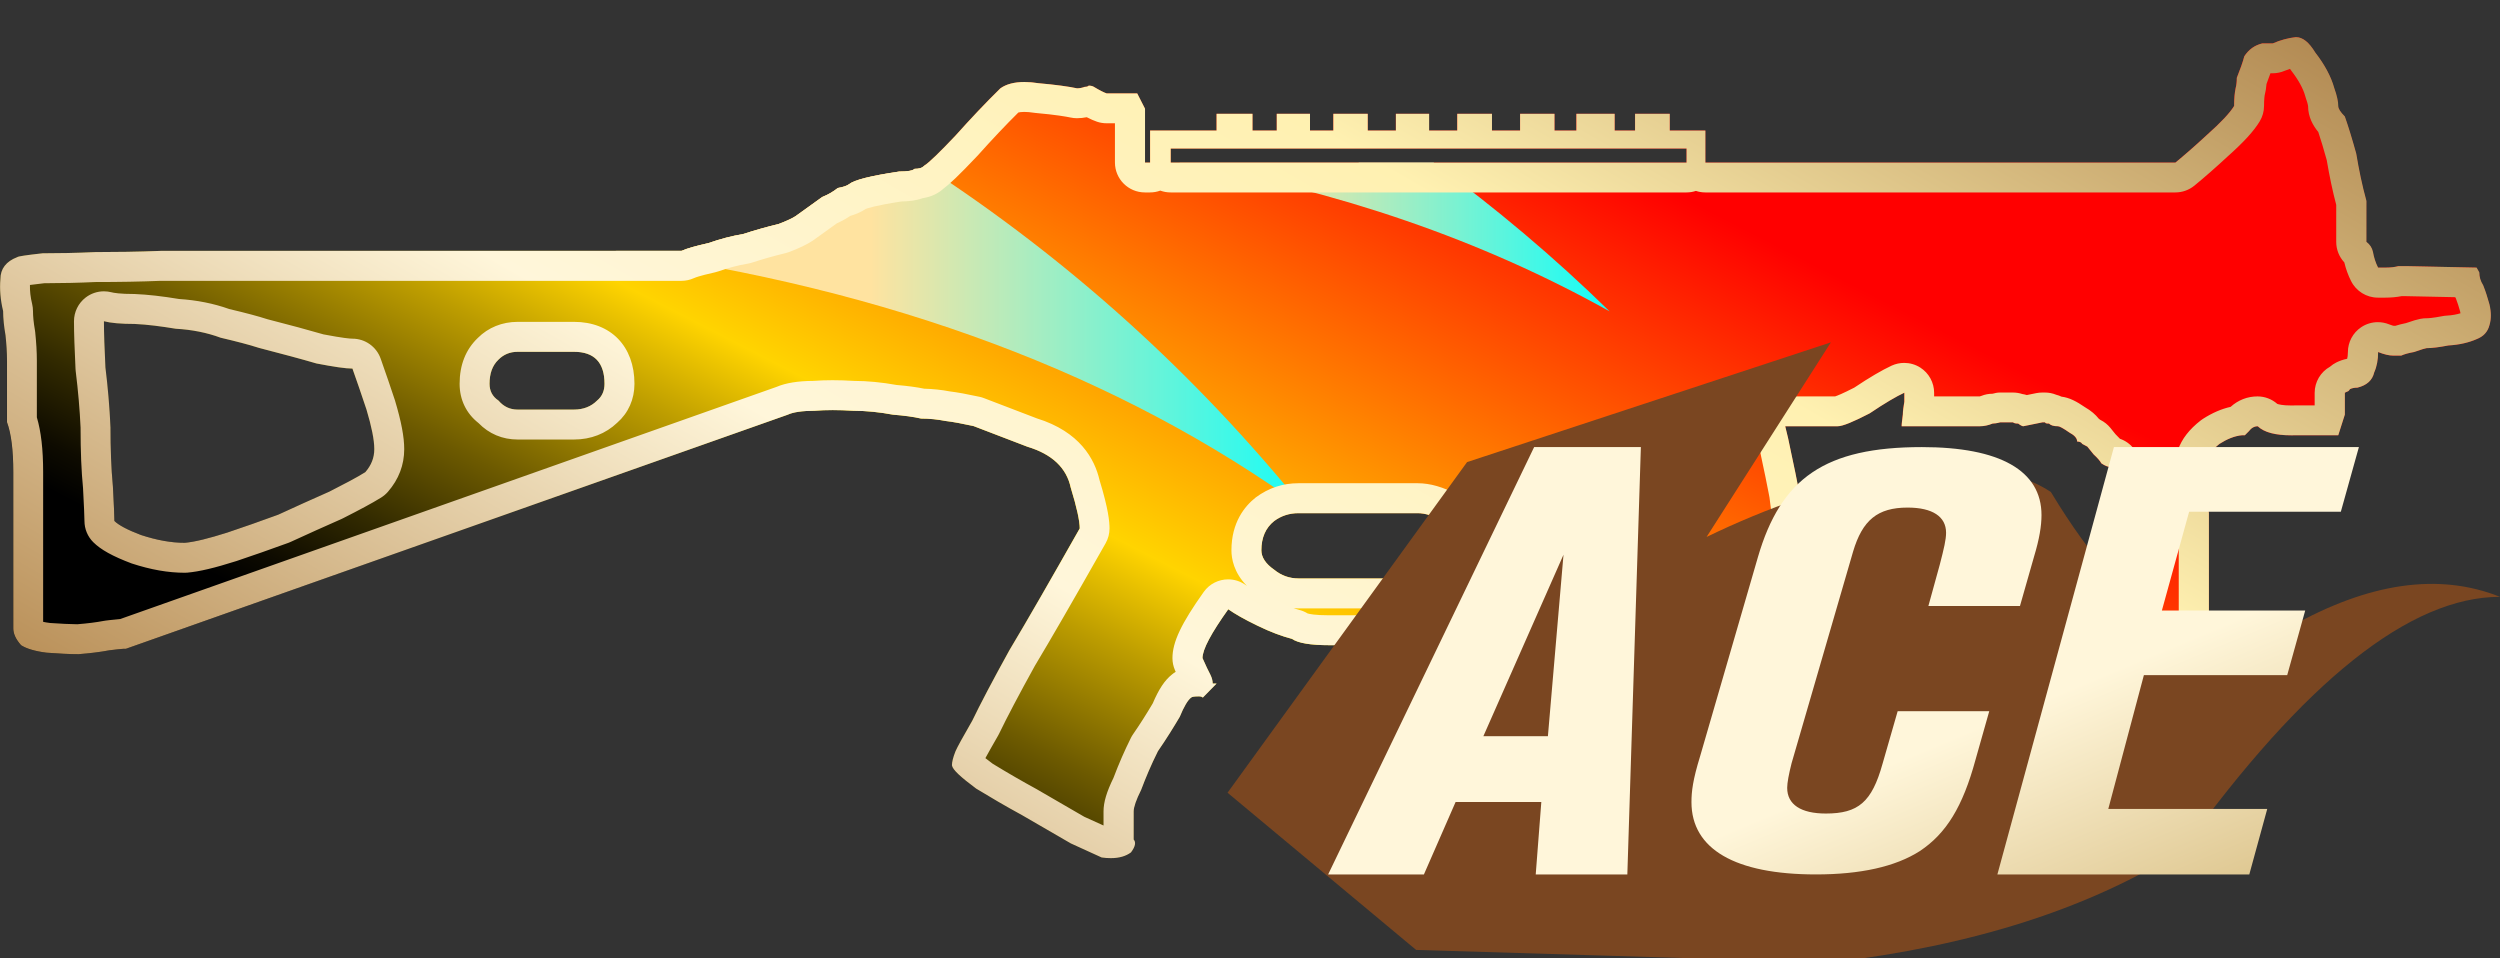 <?xml version="1.0" encoding="utf-8"?>
<!-- Generator: Adobe Illustrator 16.0.0, SVG Export Plug-In . SVG Version: 6.00 Build 0)  -->
<!DOCTYPE svg PUBLIC "-//W3C//DTD SVG 1.1//EN" "http://www.w3.org/Graphics/SVG/1.1/DTD/svg11.dtd">
<svg version="1.1" id="图层_1" xmlns="http://www.w3.org/2000/svg" xmlns:xlink="http://www.w3.org/1999/xlink" x="0px" y="0px"
	 width="83.5px" height="32px" viewBox="0 0 83.5 32" enable-background="new 0 0 83.5 32" xml:space="preserve">
<rect x="0" y="0" width="83.5" height="32" fill="#333333" stroke="none"/>
<rect fill="none" width="83.5" height="32"/>
<g>
	<rect x="0.001" fill="none" width="83.5" height="32"/>
	<g>
		<g>
			<g>
				
					<linearGradient id="SVGID_1_" gradientUnits="userSpaceOnUse" x1="-520.279" y1="27.115" x2="-521.454" y2="27.928" gradientTransform="matrix(83.179 0 0 29.973 43365.855 -807.675)">
					<stop  offset="0.251" style="stop-color:#FF0000"/>
					<stop  offset="0.532" style="stop-color:#FFD400"/>
					<stop  offset="0.58" style="stop-color:#BD9D00"/>
					<stop  offset="0.643" style="stop-color:#6D5A00"/>
					<stop  offset="0.695" style="stop-color:#322A00"/>
					<stop  offset="0.733" style="stop-color:#0E0B00"/>
					<stop  offset="0.754" style="stop-color:#000000"/>
				</linearGradient>
				<path fill="url(#SVGID_1_)" d="M83.141,10.17c-0.06-0.22-0.13-0.44-0.21-0.64c-0.09-0.14-0.13-0.28-0.13-0.43l-0.09-0.16
					l-2.35-0.05h-0.261c-0.109,0.03-0.25,0.05-0.43,0.05h-0.25c-0.09-0.18-0.14-0.35-0.17-0.52c-0.03-0.14-0.1-0.25-0.22-0.34V6.71
					c-0.141-0.51-0.25-1.04-0.34-1.58c-0.141-0.51-0.271-0.93-0.381-1.24c-0.149-0.15-0.22-0.26-0.22-0.35
					c0-0.14-0.04-0.34-0.13-0.59c-0.11-0.4-0.33-0.8-0.64-1.2c-0.2-0.34-0.41-0.51-0.641-0.51c-0.26,0.03-0.52,0.1-0.77,0.21h-0.351
					c-0.25,0.06-0.449,0.2-0.6,0.43c-0.05,0.2-0.14,0.44-0.25,0.72c0,0.12-0.01,0.23-0.04,0.35c-0.03,0.14-0.05,0.34-0.05,0.59
					c-0.14,0.23-0.44,0.55-0.89,0.95c-0.431,0.4-0.79,0.71-1.07,0.94h-15.7V4.36h-1.19V3.8h-1.159v0.56h-0.681V3.8h-1.279v0.56
					h-0.73V3.8h-1.15v0.56h-0.939V3.8h-1.16v0.56h-0.939V3.8h-1.11v0.56h-0.94V3.8h-1.149v0.56h-0.78V3.8h-1.11v0.56h-0.81V3.8h-1.2
					v0.56h-2.22v1.07h-0.17v-1.8l-0.26-0.51h-1.02c-0.09-0.03-0.23-0.1-0.43-0.22c-0.03-0.02-0.09-0.04-0.17-0.04
					c-0.03,0.03-0.07,0.04-0.13,0.04c-0.08,0.03-0.17,0.05-0.26,0.05c-0.28-0.06-0.71-0.12-1.28-0.17c-0.57-0.09-1-0.03-1.28,0.17
					c-0.49,0.48-0.99,1.01-1.5,1.58c-0.53,0.56-0.88,0.9-1.04,1c-0.01,0.02-0.02,0.02-0.03,0.03c-0.05,0.05-0.15,0.08-0.3,0.08
					c-0.05,0.06-0.23,0.09-0.51,0.09c-0.94,0.14-1.5,0.28-1.67,0.42c-0.08,0.06-0.21,0.1-0.38,0.13c-0.15,0.12-0.32,0.22-0.52,0.3
					l-0.89,0.64c-0.09,0.06-0.27,0.15-0.56,0.26c-0.37,0.09-0.77,0.2-1.2,0.34c-0.37,0.06-0.75,0.16-1.15,0.3
					c-0.4,0.09-0.7,0.17-0.9,0.26h-17.4c-0.77,0.03-1.5,0.04-2.18,0.04c-0.66,0.03-1.24,0.04-1.76,0.04
					c-0.54,0.06-0.82,0.1-0.85,0.13c-0.37,0.14-0.56,0.39-0.56,0.73c-0.03,0.34,0,0.7,0.09,1.07c0,0.25,0.03,0.52,0.08,0.81
					c0.03,0.28,0.05,0.57,0.05,0.85v2.05c0.14,0.38,0.21,0.93,0.21,1.669v5.221c0,0.17,0.08,0.359,0.26,0.56
					c0.17,0.11,0.45,0.2,0.85,0.25c0.4,0.03,0.76,0.05,1.07,0.05c0.37-0.029,0.71-0.069,1.03-0.13c0.25-0.029,0.41-0.05,0.47-0.05
					h0.08l22.11-7.82c0.17-0.08,0.47-0.13,0.9-0.13c0.37-0.03,0.8-0.03,1.28,0c0.46,0,0.9,0.05,1.33,0.13
					c0.37,0.03,0.68,0.07,0.94,0.13c0.28,0,0.56,0.03,0.81,0.08c0.26,0.03,0.57,0.09,0.94,0.17l1.8,0.69
					c0.83,0.25,1.31,0.71,1.45,1.37c0.2,0.65,0.3,1.11,0.3,1.36c-0.97,1.71-1.75,3.069-2.35,4.069c-0.57,1.03-0.98,1.811-1.24,2.351
					c-0.31,0.54-0.5,0.88-0.56,1.02c-0.08,0.2-0.12,0.36-0.12,0.47c0.02,0.15,0.3,0.4,0.81,0.78c0.46,0.28,0.97,0.58,1.54,0.891
					c0.6,0.35,1.14,0.659,1.62,0.939c0.51,0.23,0.86,0.39,1.03,0.47c0.43,0.061,0.75,0,0.98-0.17c0.15-0.2,0.17-0.34,0.09-0.43V27.1
					c0-0.14,0.08-0.38,0.25-0.72c0.15-0.399,0.33-0.83,0.56-1.29c0.29-0.42,0.53-0.81,0.73-1.149c0.14-0.341,0.27-0.561,0.38-0.641
					c0.03-0.03,0.12-0.04,0.26-0.04c0.05,0,0.1,0.01,0.13,0.04l0.46-0.47h-0.13c0-0.08-0.02-0.18-0.08-0.3
					c-0.06-0.11-0.15-0.3-0.26-0.55c0-0.29,0.29-0.83,0.86-1.631c0.2,0.141,0.52,0.33,0.98,0.551c0.43,0.21,0.81,0.35,1.15,0.439
					c0.199,0.141,0.619,0.21,1.239,0.21h2.101c0.63,0,1.25-0.04,1.88-0.13c0.54-0.06,0.88-0.13,1.03-0.21
					c0.109-0.09,0.229-0.19,0.34-0.31c0.109-0.11,0.2-0.23,0.26-0.381c0.08-0.14,0.2-0.31,0.34-0.51c0.11-0.17,0.3-0.31,0.55-0.43
					c0.12-0.11,0.311-0.17,0.561-0.17c0.2,0,0.42-0.021,0.64-0.04c0.26,0,0.561-0.021,0.9-0.04h1.149c0,0.02,0.091,0.35,0.261,0.979
					c0.17,0.631,0.359,1.46,0.56,2.521c0.29,1.06,0.57,2.24,0.85,3.55c0.311,1.24,0.61,2.54,0.9,3.89v0.04l0.22,0.9h0.721
					c0.09-0.03,0.159-0.06,0.22-0.08c0.08,0,0.18-0.02,0.3-0.05c0.08-0.021,0.18-0.04,0.29-0.04c0.46-0.03,0.9-0.04,1.33-0.04
					c0.09-0.03,0.16-0.06,0.21-0.09c0.09,0,0.19-0.01,0.3-0.04c0.09-0.03,0.19-0.04,0.3-0.04c0.23-0.03,0.46-0.05,0.69-0.05
					c0.08-0.03,0.15-0.05,0.21-0.08c0.09,0,0.19-0.021,0.3-0.04c0.09-0.03,0.19-0.04,0.3-0.04c0.07-0.03,0.141-0.04,0.21-0.05
					c-0.02-0.101-0.04-0.19-0.06-0.301c-0.14-0.63-0.27-1.239-0.4-1.84c-0.319-1.17-0.59-2.35-0.819-3.55
					c-0.25-1.14-0.471-2.18-0.641-3.12c-0.199-0.939-0.39-1.71-0.56-2.31c-0.14-0.57-0.21-0.891-0.21-0.98l0.47-0.26
					c0.061-0.03,0.141-0.04,0.26-0.04c-0.119-0.63-0.199-1.2-0.26-1.71c-0.09-0.46-0.17-0.88-0.26-1.28
					c-0.08-0.4-0.15-0.72-0.21-0.94h1.75c0.17,0,0.53-0.15,1.07-0.43c0.52-0.35,0.899-0.57,1.159-0.69v0.3
					c-0.029,0.17-0.05,0.32-0.05,0.43c-0.02,0.17-0.04,0.3-0.04,0.39h2.61c0.14,0,0.28-0.03,0.43-0.09c0.05,0,0.141-0.01,0.25-0.04
					h0.431c0.029,0.03,0.09,0.04,0.17,0.04c0.08,0.06,0.14,0.09,0.17,0.09l0.64-0.13h0.09c0,0.03,0.04,0.04,0.13,0.04
					c0.061,0.06,0.15,0.09,0.301,0.09c0.05,0,0.18,0.07,0.38,0.21c0.17,0.09,0.26,0.19,0.26,0.3c0.09,0,0.14,0.03,0.17,0.08
					c0.06,0.03,0.11,0.06,0.17,0.09l0.21,0.26c0.12,0.11,0.21,0.21,0.26,0.3c0.12,0.081,0.221,0.12,0.301,0.12
					c-0.03,0.121-0.07,0.33-0.131,0.65c-0.08,0.34-0.149,0.84-0.21,1.49c-0.029,0.66-0.09,1.54-0.17,2.649
					c-0.06,1.17-0.16,2.641-0.3,4.41l0.17,0.12v0.18c0,0.11,0.03,0.37,0.08,0.771c0,0.31,0.08,0.52,0.22,0.64
					c0.141,0.141,0.261,0.271,0.341,0.38v0.091c0.229,0.229,0.609,0.34,1.159,0.34c0.54-0.03,0.92-0.07,1.15-0.13h0.17l0.13-0.21
					c0-0.141,0.04-0.301,0.13-0.471c0.05-0.2,0.141-0.46,0.25-0.77c0.061-0.34,0.13-0.8,0.221-1.37c0.02-0.4,0.05-0.9,0.079-1.5
					v-5.73c-0.06-0.449-0.079-0.84-0.079-1.149v-0.64c0.06-0.17,0.199-0.34,0.43-0.52c0.25-0.16,0.51-0.27,0.76-0.29h0.09l0.13-0.13
					c0.091-0.12,0.19-0.17,0.301-0.17c0.229,0.22,0.649,0.32,1.279,0.3h1.41l0.22-0.69v-0.73l0.08-0.04
					c0.03,0,0.061-0.03,0.091-0.08c0.06-0.03,0.14-0.05,0.25-0.05c0.319-0.08,0.5-0.25,0.56-0.51c0.09-0.2,0.13-0.43,0.13-0.68
					c0.2,0.08,0.37,0.12,0.51,0.12h0.261c0.109-0.05,0.26-0.09,0.43-0.12c0.25-0.09,0.399-0.13,0.42-0.13
					c0.18,0,0.42-0.03,0.729-0.09c0.37-0.02,0.69-0.1,0.94-0.21c0.23-0.09,0.37-0.24,0.43-0.47
					C83.201,10.66,83.201,10.43,83.141,10.17z M12.201,15.77c-0.29,0.181-0.69,0.391-1.2,0.65c-0.57,0.25-1.14,0.51-1.71,0.771
					c-0.6,0.22-1.17,0.42-1.71,0.6c-0.6,0.19-1.07,0.31-1.41,0.34c-0.46,0-0.94-0.09-1.46-0.26c-0.45-0.17-0.75-0.33-0.89-0.47
					c0-0.17-0.02-0.561-0.05-1.15c-0.06-0.63-0.08-1.29-0.08-1.97c-0.03-0.69-0.09-1.36-0.17-2.01c-0.03-0.63-0.05-1.14-0.05-1.54
					c0.23,0.06,0.57,0.09,1.03,0.09c0.43,0.02,0.88,0.08,1.37,0.16c0.54,0.03,1.04,0.13,1.5,0.3c0.51,0.12,0.94,0.23,1.28,0.34
					c0.77,0.2,1.41,0.37,1.92,0.52c0.57,0.11,0.97,0.17,1.2,0.17c0.14,0.4,0.3,0.85,0.47,1.37c0.17,0.57,0.26,1.01,0.26,1.32
					C12.501,15.29,12.401,15.54,12.201,15.77z M19.941,13.38c-0.2,0.2-0.46,0.3-0.77,0.3h-1.88c-0.26,0-0.47-0.1-0.64-0.3
					c-0.21-0.14-0.3-0.33-0.3-0.56c0-0.34,0.09-0.61,0.3-0.81c0.17-0.17,0.38-0.26,0.64-0.26h1.88c0.68,0,1.02,0.36,1.02,1.07
					C20.191,13.05,20.111,13.24,19.941,13.38z M48.201,19.03c-0.311,0.189-0.601,0.29-0.851,0.29h-3.979
					c-0.311,0-0.58-0.101-0.811-0.29c-0.29-0.2-0.43-0.42-0.43-0.65c0-0.42,0.14-0.75,0.43-0.979c0.23-0.17,0.5-0.261,0.811-0.261
					h3.979c0.25,0,0.54,0.091,0.851,0.261c0.2,0.229,0.3,0.56,0.3,0.979C48.501,18.61,48.401,18.83,48.201,19.03z M56.331,5.43
					h-17.23V4.96h17.23V5.43z"/>
			</g>
		</g>
	</g>
	<g>
		
			<linearGradient id="SVGID_2_" gradientUnits="userSpaceOnUse" x1="-850.169" y1="43.192" x2="-850.878" y2="43.192" gradientTransform="matrix(34.512 0 0 13.153 29386.203 -556.832)">
			<stop  offset="0" style="stop-color:#00FFFF"/>
			<stop  offset="0.649" style="stop-color:#FFE3A0"/>
		</linearGradient>
		<path fill="url(#SVGID_2_)" d="M30.871,5.53c-0.01,0.02-0.02,0.02-0.03,0.03c-0.05,0.05-0.15,0.08-0.3,0.08
			c-0.05,0.06-0.23,0.09-0.51,0.09c-0.94,0.14-1.5,0.28-1.67,0.42c-0.08,0.06-0.21,0.1-0.38,0.13c-0.15,0.12-0.32,0.22-0.52,0.3
			l-0.89,0.64c-0.09,0.06-0.27,0.15-0.56,0.26c-0.37,0.09-0.77,0.2-1.2,0.34c-0.37,0.06-0.75,0.16-1.15,0.3
			c-0.4,0.09-0.7,0.17-0.9,0.26h-2.2c9.16,1.26,16.82,4.13,23,8.601C39.931,12.49,35.701,8.67,30.871,5.53z"/>
	</g>
	<g>
		<linearGradient id="SVGID_3_" gradientUnits="userSpaceOnUse" x1="54.666" y1="7.915" x2="39.395" y2="7.915">
			<stop  offset="0" style="stop-color:#00FFFF"/>
			<stop  offset="0.822" style="stop-color:#FFE3A0"/>
		</linearGradient>
		<path fill="url(#SVGID_3_)" d="M53.761,10.4c-4.26-2.38-9.05-4.03-14.37-4.96h5.99V5.43h2.5C49.951,6.94,51.911,8.59,53.761,10.4z
			"/>
	</g>
	<g>
		<g>
			<g>
				<g>
					<linearGradient id="SVGID_4_" gradientUnits="userSpaceOnUse" x1="26.362" y1="36.366" x2="54.184" y2="-11.822">
						<stop  offset="0" style="stop-color:#BB925B"/>
						<stop  offset="0.343" style="stop-color:#FFF6DA"/>
						<stop  offset="0.657" style="stop-color:#FFF1B1"/>
						<stop  offset="1" style="stop-color:#B38B54"/>
					</linearGradient>
					<path fill="url(#SVGID_4_)" d="M76.486,2.3c0.014,0.021,0.028,0.042,0.044,0.062c0.238,0.307,0.396,0.595,0.467,0.854
						c0.007,0.024,0.015,0.049,0.022,0.073c0.062,0.17,0.07,0.252,0.071,0.252v0c0,0.366,0.165,0.654,0.341,0.868
						c0.086,0.259,0.183,0.579,0.282,0.938c0.093,0.549,0.197,1.041,0.317,1.496V8.08c0,0.256,0.098,0.5,0.27,0.684
						c0.052,0.219,0.126,0.424,0.226,0.623c0.169,0.339,0.516,0.554,0.895,0.554h0.25c0.193,0,0.375-0.017,0.543-0.05h0.126
						l1.665,0.035c0.008,0.015,0.016,0.029,0.023,0.044c0.052,0.136,0.1,0.286,0.139,0.427c0.005,0.024,0.01,0.046,0.013,0.066
						c-0.109,0.034-0.264,0.068-0.463,0.079c-0.046,0.002-0.092,0.008-0.137,0.017c-0.321,0.062-0.476,0.071-0.539,0.071
						c-0.099,0-0.22,0-0.682,0.162c-0.128,0.025-0.243,0.055-0.35,0.089l-0.062,0c0,0-0.049-0.006-0.156-0.05
						c-0.119-0.048-0.245-0.071-0.371-0.071c-0.197,0-0.393,0.058-0.561,0.172c-0.274,0.186-0.439,0.496-0.439,0.828
						c0,0.105-0.013,0.177-0.025,0.223c-0.128,0.026-0.249,0.067-0.361,0.123c-0.076,0.038-0.146,0.085-0.21,0.141
						c-0.316,0.176-0.514,0.51-0.514,0.874v0.42h-0.662l-0.121,0.002c-0.295,0-0.427-0.039-0.465-0.053
						c-0.183-0.161-0.417-0.25-0.661-0.25c-0.336,0-0.647,0.122-0.898,0.349c-0.304,0.067-0.612,0.201-0.921,0.399
						c-0.026,0.017-0.052,0.034-0.076,0.053c-0.385,0.3-0.633,0.62-0.758,0.978c-0.038,0.106-0.057,0.218-0.057,0.331v0.64
						c0,0.39,0.026,0.798,0.079,1.214l0.001,5.617c-0.016,0.327-0.032,0.625-0.047,0.892l-0.029,0.553l-0.065,0.419
						c-0.05,0.312-0.092,0.58-0.13,0.801c-0.093,0.265-0.167,0.48-0.221,0.673c-0.018,0.037-0.033,0.075-0.049,0.113
						c-0.145,0.017-0.343,0.033-0.616,0.049c-0.156-0.002-0.263-0.015-0.33-0.027c-0.09-0.122-0.207-0.256-0.363-0.416
						c0-0.002,0-0.005,0-0.007c0-0.041-0.003-0.082-0.008-0.123c-0.021-0.168-0.069-0.562-0.072-0.647v-0.18
						c0-0.18-0.049-0.354-0.137-0.505c0.124-1.603,0.211-2.905,0.264-3.953c0.085-1.171,0.143-2.027,0.169-2.629
						c0.057-0.611,0.12-1.067,0.196-1.397c0.056-0.292,0.091-0.483,0.118-0.594c0.075-0.299,0.008-0.615-0.182-0.857
						c-0.12-0.154-0.281-0.268-0.462-0.33c-0.046-0.051-0.097-0.103-0.152-0.156l-0.166-0.206c-0.09-0.111-0.203-0.202-0.331-0.267
						l-0.014-0.007c-0.015-0.012-0.029-0.023-0.045-0.035c-0.107-0.135-0.256-0.267-0.46-0.384c-0.28-0.192-0.52-0.32-0.783-0.352
						c-0.057-0.027-0.117-0.048-0.179-0.064c-0.116-0.048-0.243-0.074-0.377-0.074h-0.09c-0.067,0-0.134,0.007-0.2,0.02
						l-0.314,0.064c-0.05-0.015-0.101-0.027-0.151-0.034c-0.101-0.033-0.206-0.05-0.313-0.05h-0.431c-0.09,0-0.163,0.016-0.25,0.04
						c-0.128,0-0.255,0.024-0.373,0.072c-0.04,0.016-0.058,0.018-0.057,0.018h-1.521v-0.12c0-0.341-0.174-0.659-0.461-0.843
						c-0.164-0.104-0.351-0.157-0.539-0.157c-0.143,0-0.286,0.031-0.42,0.092c-0.323,0.15-0.744,0.397-1.249,0.735
						c-0.39,0.2-0.569,0.27-0.638,0.292h-1.673c-0.312,0-0.605,0.145-0.794,0.393c-0.189,0.247-0.253,0.568-0.171,0.869
						c0.055,0.204,0.12,0.502,0.199,0.897c0.076,0.341,0.146,0.696,0.221,1.08l0.026,0.136c0.038,0.32,0.08,0.629,0.126,0.929
						l-0.092,0.051c-0.318,0.176-0.516,0.511-0.516,0.875c0,0.166,0.023,0.34,0.248,1.253c0.178,0.628,0.36,1.383,0.537,2.215
						c0.184,1.012,0.42,2.115,0.643,3.13c0.235,1.23,0.515,2.441,0.83,3.6l0.132,0.607c0.035,0.166,0.071,0.333,0.107,0.498
						c-0.009,0.004-0.019,0.008-0.027,0.012c-0.177,0.007-0.362,0.022-0.562,0.047c-0.202,0.006-0.38,0.034-0.528,0.079
						c-0.159,0-0.287,0.022-0.42,0.091c-0.418,0.003-0.791,0.016-1.158,0.039c-0.162,0.004-0.326,0.026-0.496,0.07
						c-0.037,0.009-0.068,0.018-0.056,0.02c-0.057,0-0.112,0.005-0.168,0.015c-0.004-0.029-0.009-0.057-0.015-0.085
						c-0.298-1.386-0.604-2.706-0.9-3.889c-0.29-1.36-0.568-2.527-0.852-3.565c-0.188-0.991-0.38-1.851-0.569-2.557l-0.104-0.38
						c-0.074-0.274-0.122-0.45-0.141-0.525c-0.087-0.463-0.494-0.813-0.982-0.813h-1.149c-0.02,0-0.038,0.001-0.058,0.002
						l-0.155,0.009c-0.255,0.015-0.485,0.029-0.688,0.029c-0.029,0-0.092,0.004-0.122,0.007c-0.178,0.016-0.355,0.033-0.518,0.033
						c-0.516,0-0.869,0.156-1.099,0.321c-0.381,0.199-0.658,0.438-0.832,0.706l-0.032,0.047c-0.146,0.209-0.27,0.389-0.354,0.538
						c-0.024,0.041-0.044,0.081-0.062,0.126c0,0-0.008,0.015-0.064,0.072c-0.036,0.039-0.074,0.074-0.111,0.108
						c-0.096,0.021-0.293,0.06-0.667,0.101c-0.565,0.081-1.134,0.12-1.738,0.12h-2.101c-0.465,0-0.659-0.044-0.713-0.061
						c-0.084-0.052-0.176-0.091-0.271-0.116c-0.065-0.018-0.132-0.037-0.199-0.059c0.054,0.004,0.109,0.006,0.164,0.006h3.979
						c0.436,0,0.896-0.146,1.371-0.437c0.068-0.041,0.131-0.091,0.187-0.146c0.388-0.388,0.593-0.857,0.593-1.357
						c0-0.671-0.184-1.222-0.546-1.637c-0.078-0.089-0.171-0.163-0.274-0.22c-0.465-0.255-0.912-0.384-1.33-0.384h-3.979
						c-0.521,0-0.994,0.153-1.431,0.477c-0.369,0.292-0.809,0.835-0.809,1.764c0,0.27,0.075,0.74,0.517,1.188
						c-0.02-0.014-0.038-0.025-0.052-0.036c-0.175-0.123-0.375-0.182-0.574-0.182c-0.313,0-0.621,0.146-0.816,0.42
						c-0.752,1.058-1.045,1.677-1.045,2.211c0,0.139,0.029,0.275,0.084,0.402c0.008,0.019,0.016,0.037,0.024,0.055
						c-0.042,0.025-0.083,0.055-0.123,0.088c-0.244,0.194-0.44,0.489-0.643,0.966c-0.221,0.373-0.436,0.711-0.657,1.03
						c-0.027,0.039-0.051,0.079-0.072,0.121c-0.213,0.427-0.404,0.865-0.583,1.338c-0.229,0.468-0.332,0.814-0.332,1.119v0.471
						c-0.171-0.077-0.386-0.175-0.642-0.291l-0.735-0.426l-0.864-0.501c-0.469-0.256-0.947-0.531-1.458-0.843
						c-0.101-0.075-0.182-0.138-0.247-0.189c0.084-0.156,0.226-0.408,0.424-0.752c0.012-0.021,0.023-0.043,0.034-0.064
						c0.259-0.538,0.667-1.313,1.196-2.27c0.534-0.89,1.241-2.113,2.362-4.091c0.085-0.15,0.13-0.32,0.13-0.493
						c0-0.227-0.035-0.641-0.333-1.615c-0.163-0.707-0.661-1.618-2.092-2.062l-1.768-0.677c-0.047-0.019-0.096-0.033-0.146-0.044
						c-0.438-0.095-0.74-0.149-0.997-0.181c-0.275-0.053-0.567-0.083-0.852-0.09c-0.257-0.053-0.555-0.093-0.921-0.124
						c-0.5-0.09-0.968-0.135-1.429-0.137c-0.251-0.015-0.489-0.023-0.714-0.023c-0.227,0-0.441,0.008-0.64,0.023
						c-0.518,0.003-0.921,0.069-1.229,0.2L4.014,20.676c-0.083,0.006-0.203,0.018-0.356,0.036l-0.123,0.015
						c-0.023,0.003-0.047,0.006-0.07,0.011c-0.253,0.048-0.535,0.084-0.883,0.112c-0.248-0.002-0.551-0.017-0.908-0.042
						c-0.095-0.012-0.172-0.025-0.233-0.039V15.77c0-0.757-0.069-1.358-0.21-1.83v-1.89c0-0.289-0.019-0.61-0.055-0.956
						c-0.002-0.021-0.005-0.043-0.009-0.065c-0.044-0.254-0.065-0.463-0.065-0.639c0-0.08-0.01-0.16-0.028-0.237
						C1.019,9.932,0.995,9.719,1,9.518C1.092,9.505,1.24,9.487,1.477,9.46c0.592-0.001,1.164-0.014,1.704-0.04
						c0.795,0,1.521-0.013,2.18-0.04h17.4c0.141,0,0.281-0.03,0.41-0.088c0.165-0.074,0.575-0.166,0.709-0.196
						c0.038-0.008,0.075-0.019,0.112-0.032c0.351-0.123,0.671-0.207,0.979-0.257c0.05-0.008,0.1-0.021,0.148-0.036
						c0.374-0.122,0.743-0.226,1.127-0.319c0.04-0.01,0.079-0.022,0.118-0.037c0.33-0.125,0.585-0.247,0.79-0.383l0.8-0.575
						c0.159-0.071,0.308-0.153,0.448-0.248c0.157-0.043,0.334-0.112,0.51-0.229c0.058-0.024,0.329-0.119,1.197-0.251
						c0.236-0.004,0.484-0.027,0.71-0.11c0.325-0.05,0.545-0.185,0.685-0.312c0.001-0.001,0.002-0.002,0.003-0.003
						c0.203-0.148,0.503-0.427,1.147-1.108c0.487-0.544,0.933-1.016,1.359-1.438c0.033-0.009,0.095-0.02,0.197-0.02
						c0.094,0,0.203,0.009,0.323,0.028c0.022,0.003,0.045,0.006,0.068,0.008c0.664,0.059,1.011,0.121,1.159,0.152
						c0.069,0.015,0.139,0.022,0.209,0.022c0.109,0,0.219-0.011,0.329-0.033c0.129,0.067,0.241,0.116,0.342,0.15
						c0.103,0.035,0.211,0.052,0.319,0.052h0.28v1.31c0,0.552,0.448,1,1,1h0.17c0.121,0,0.237-0.021,0.345-0.061
						c0.108,0.04,0.224,0.061,0.345,0.061h17.23c0.11,0,0.216-0.018,0.314-0.051c0.1,0.033,0.205,0.051,0.315,0.051h15.7
						c0.231,0,0.455-0.08,0.635-0.227c0.347-0.285,0.722-0.614,1.101-0.966c0.542-0.482,0.885-0.856,1.079-1.178
						c0.096-0.157,0.146-0.336,0.146-0.519c0-0.23,0.021-0.346,0.02-0.346c0,0,0,0,0,0c0.032-0.127,0.053-0.253,0.063-0.387
						c0.05-0.129,0.093-0.247,0.131-0.357h0.077c0.139,0,0.276-0.029,0.404-0.085C76.371,2.34,76.429,2.318,76.486,2.3 M6.171,19.13
						c0.03,0,0.059-0.001,0.089-0.004c0.401-0.036,0.902-0.154,1.637-0.387c0.549-0.183,1.128-0.387,1.738-0.609
						c0.024-0.01,0.049-0.02,0.072-0.03c0.565-0.259,1.131-0.516,1.696-0.764c0.018-0.008,0.035-0.017,0.052-0.025
						c0.553-0.281,0.959-0.496,1.275-0.692c0.084-0.053,0.16-0.117,0.226-0.192c0.362-0.416,0.545-0.896,0.545-1.426
						c0-0.406-0.096-0.916-0.31-1.631c-0.152-0.464-0.296-0.874-0.425-1.242l-0.051-0.147c-0.141-0.401-0.519-0.669-0.944-0.669
						c-0.081,0-0.314-0.019-0.965-0.143c-0.504-0.147-1.129-0.314-1.876-0.507c-0.317-0.102-0.703-0.205-1.273-0.34
						c-0.52-0.185-1.083-0.297-1.676-0.335C5.396,9.891,4.951,9.84,4.501,9.82c-0.503,0-0.711-0.04-0.777-0.058
						C3.641,9.741,3.556,9.73,3.471,9.73c-0.219,0-0.435,0.072-0.611,0.208c-0.245,0.189-0.389,0.482-0.389,0.792
						c0,0.423,0.021,0.941,0.051,1.587c0.001,0.025,0.003,0.05,0.006,0.075c0.083,0.673,0.137,1.304,0.163,1.888
						c0,0.804,0.027,1.459,0.082,2.021l0.003,0.059c0.027,0.531,0.045,0.885,0.045,1.041c0,0.266,0.106,0.521,0.294,0.708
						C3.366,18.359,3.761,18.58,4.4,18.82C5.037,19.028,5.616,19.13,6.171,19.13 M15.98,14.128c0.351,0.362,0.802,0.552,1.311,0.552
						h1.88c0.563,0,1.061-0.194,1.444-0.561c0.372-0.325,0.576-0.784,0.576-1.299c0-1.257-0.793-2.07-2.02-2.07h-1.88
						c-0.52,0-0.986,0.191-1.33,0.536c-0.405,0.386-0.61,0.902-0.61,1.534C15.351,13.349,15.573,13.809,15.98,14.128 M76.681,1.24
						c-0.26,0.03-0.52,0.1-0.77,0.21h-0.351c-0.25,0.06-0.449,0.2-0.6,0.43c-0.05,0.2-0.14,0.44-0.25,0.72
						c0,0.12-0.01,0.23-0.04,0.35c-0.03,0.14-0.05,0.34-0.05,0.59c-0.14,0.23-0.44,0.55-0.89,0.95c-0.431,0.4-0.79,0.71-1.07,0.94
						h-15.7V4.36h-1.19V3.8h-1.159v0.56h-0.681V3.8h-1.279v0.56h-0.73V3.8h-1.15v0.56h-0.939V3.8h-1.16v0.56h-0.939V3.8h-1.11v0.56
						h-0.94V3.8h-1.149v0.56h-0.78V3.8h-1.11v0.56h-0.81V3.8h-1.2v0.56h-2.22v1.07h-0.17v-1.8l-0.26-0.51h-1.02
						c-0.09-0.03-0.23-0.1-0.43-0.22c-0.03-0.02-0.09-0.04-0.17-0.04c-0.03,0.03-0.07,0.04-0.13,0.04
						c-0.08,0.03-0.17,0.05-0.26,0.05c-0.28-0.06-0.71-0.12-1.28-0.17c-0.172-0.027-0.332-0.041-0.479-0.041
						c-0.338,0-0.606,0.071-0.801,0.211c-0.49,0.48-0.99,1.01-1.5,1.58c-0.53,0.56-0.88,0.9-1.04,1c-0.01,0.02-0.02,0.02-0.03,0.03
						c-0.05,0.05-0.15,0.08-0.3,0.08c-0.05,0.06-0.23,0.09-0.51,0.09c-0.94,0.14-1.5,0.28-1.67,0.42c-0.08,0.06-0.21,0.1-0.38,0.13
						c-0.15,0.12-0.32,0.22-0.52,0.3l-0.89,0.64c-0.09,0.06-0.27,0.15-0.56,0.26c-0.37,0.09-0.77,0.2-1.2,0.34
						c-0.37,0.06-0.75,0.16-1.15,0.3c-0.4,0.09-0.7,0.17-0.9,0.26h-17.4c-0.77,0.03-1.5,0.04-2.18,0.04
						c-0.66,0.03-1.24,0.04-1.76,0.04c-0.54,0.06-0.82,0.1-0.85,0.13c-0.37,0.14-0.56,0.39-0.56,0.73c-0.03,0.34,0,0.7,0.09,1.07
						c0,0.25,0.03,0.52,0.08,0.81c0.03,0.28,0.05,0.57,0.05,0.85v2.05c0.14,0.38,0.21,0.93,0.21,1.669v5.221
						c0,0.17,0.08,0.359,0.26,0.56c0.17,0.11,0.45,0.2,0.85,0.25c0.4,0.03,0.76,0.05,1.07,0.05c0.37-0.029,0.71-0.069,1.03-0.13
						c0.25-0.029,0.41-0.05,0.47-0.05h0.08l22.11-7.82c0.17-0.08,0.47-0.13,0.9-0.13c0.185-0.015,0.385-0.023,0.599-0.023
						s0.441,0.008,0.682,0.023c0.46,0,0.9,0.05,1.33,0.13c0.37,0.03,0.68,0.07,0.94,0.13c0.28,0,0.56,0.03,0.81,0.08
						c0.26,0.03,0.57,0.09,0.94,0.17l1.8,0.69c0.83,0.25,1.31,0.71,1.45,1.37c0.2,0.65,0.3,1.11,0.3,1.36
						c-0.97,1.71-1.75,3.069-2.35,4.069c-0.57,1.03-0.98,1.811-1.24,2.351c-0.31,0.54-0.5,0.88-0.56,1.02
						c-0.08,0.2-0.12,0.36-0.12,0.47c0.02,0.15,0.3,0.4,0.81,0.78c0.46,0.28,0.97,0.58,1.54,0.891c0.6,0.35,1.14,0.659,1.62,0.939
						c0.51,0.23,0.86,0.39,1.03,0.47c0.109,0.016,0.211,0.022,0.306,0.022c0.281,0,0.502-0.065,0.674-0.192
						c0.15-0.2,0.17-0.34,0.09-0.43V27.1c0-0.14,0.08-0.38,0.25-0.72c0.15-0.399,0.33-0.83,0.56-1.29
						c0.29-0.42,0.53-0.81,0.73-1.149c0.14-0.341,0.27-0.561,0.38-0.641c0.03-0.03,0.12-0.04,0.26-0.04c0.05,0,0.1,0.01,0.13,0.04
						l0.46-0.47h-0.13c0-0.08-0.02-0.18-0.08-0.3c-0.06-0.11-0.15-0.3-0.26-0.55c0-0.29,0.29-0.83,0.86-1.631
						c0.2,0.141,0.52,0.33,0.98,0.551c0.43,0.21,0.81,0.35,1.15,0.439c0.199,0.141,0.619,0.21,1.239,0.21h2.101
						c0.63,0,1.25-0.04,1.88-0.13c0.54-0.06,0.88-0.13,1.03-0.21c0.109-0.09,0.229-0.19,0.34-0.31c0.109-0.11,0.2-0.23,0.26-0.381
						c0.08-0.14,0.2-0.31,0.34-0.51c0.11-0.17,0.3-0.31,0.55-0.43c0.12-0.11,0.311-0.17,0.561-0.17c0.2,0,0.42-0.021,0.64-0.04
						c0.26,0,0.561-0.021,0.9-0.04h1.149c0,0.02,0.091,0.35,0.261,0.979c0.17,0.631,0.359,1.46,0.56,2.521
						c0.29,1.06,0.57,2.24,0.85,3.55c0.311,1.24,0.61,2.54,0.9,3.89v0.04l0.22,0.9h0.721c0.09-0.03,0.159-0.06,0.22-0.08
						c0.08,0,0.18-0.02,0.3-0.05c0.08-0.021,0.18-0.04,0.29-0.04c0.46-0.03,0.9-0.04,1.33-0.04c0.09-0.03,0.16-0.06,0.21-0.09
						c0.09,0,0.19-0.01,0.3-0.04c0.09-0.03,0.19-0.04,0.3-0.04c0.23-0.03,0.46-0.05,0.69-0.05c0.08-0.03,0.15-0.05,0.21-0.08
						c0.09,0,0.19-0.021,0.3-0.04c0.09-0.03,0.19-0.04,0.3-0.04c0.07-0.03,0.141-0.04,0.21-0.05c-0.02-0.101-0.04-0.19-0.06-0.301
						c-0.14-0.63-0.27-1.239-0.4-1.84c-0.319-1.17-0.59-2.35-0.819-3.55c-0.25-1.14-0.471-2.18-0.641-3.12
						c-0.199-0.939-0.39-1.71-0.56-2.31c-0.14-0.57-0.21-0.891-0.21-0.98l0.47-0.26c0.061-0.03,0.141-0.04,0.26-0.04
						c-0.119-0.63-0.199-1.2-0.26-1.71c-0.09-0.46-0.17-0.88-0.26-1.28c-0.08-0.4-0.15-0.72-0.21-0.94h1.75
						c0.17,0,0.53-0.15,1.07-0.43c0.52-0.35,0.899-0.57,1.159-0.69v0.3c-0.029,0.17-0.05,0.32-0.05,0.43
						c-0.02,0.17-0.04,0.3-0.04,0.39h2.61c0.14,0,0.28-0.03,0.43-0.09c0.05,0,0.141-0.01,0.25-0.04h0.431
						c0.029,0.03,0.09,0.04,0.17,0.04c0.08,0.06,0.14,0.09,0.17,0.09l0.64-0.13h0.09c0,0.03,0.04,0.04,0.13,0.04
						c0.061,0.06,0.15,0.09,0.301,0.09c0.05,0,0.18,0.07,0.38,0.21c0.17,0.09,0.26,0.19,0.26,0.3c0.09,0,0.14,0.03,0.17,0.08
						c0.06,0.03,0.11,0.06,0.17,0.09l0.21,0.26c0.12,0.11,0.21,0.21,0.26,0.3c0.12,0.081,0.221,0.12,0.301,0.12
						c-0.03,0.121-0.07,0.33-0.131,0.65c-0.08,0.34-0.149,0.84-0.21,1.49c-0.029,0.66-0.09,1.54-0.17,2.649
						c-0.06,1.17-0.16,2.641-0.3,4.41l0.17,0.12v0.18c0,0.11,0.03,0.37,0.08,0.771c0,0.31,0.08,0.52,0.22,0.64
						c0.141,0.141,0.261,0.271,0.341,0.38v0.091c0.229,0.229,0.609,0.34,1.159,0.34c0.54-0.03,0.92-0.07,1.15-0.13h0.17l0.13-0.21
						c0-0.141,0.04-0.301,0.13-0.471c0.05-0.2,0.141-0.46,0.25-0.77c0.061-0.34,0.13-0.8,0.221-1.37c0.02-0.4,0.05-0.9,0.079-1.5
						v-5.73c-0.06-0.449-0.079-0.84-0.079-1.149v-0.64c0.06-0.17,0.199-0.34,0.43-0.52c0.25-0.16,0.51-0.27,0.76-0.29h0.09
						l0.13-0.13c0.091-0.12,0.19-0.17,0.301-0.17c0.21,0.201,0.581,0.302,1.126,0.302c0.05,0,0.101-0.001,0.153-0.002h1.41
						l0.22-0.69v-0.73l0.08-0.04c0.03,0,0.061-0.03,0.091-0.08c0.06-0.03,0.14-0.05,0.25-0.05c0.319-0.08,0.5-0.25,0.56-0.51
						c0.09-0.2,0.13-0.43,0.13-0.68c0.2,0.08,0.37,0.12,0.51,0.12h0.261c0.109-0.05,0.26-0.09,0.43-0.12
						c0.25-0.09,0.399-0.13,0.42-0.13c0.18,0,0.42-0.03,0.729-0.09c0.37-0.02,0.69-0.1,0.94-0.21c0.23-0.09,0.37-0.24,0.43-0.47
						c0.061-0.2,0.061-0.43,0-0.69c-0.06-0.22-0.13-0.44-0.21-0.64c-0.09-0.14-0.13-0.28-0.13-0.43l-0.09-0.16l-2.35-0.05h-0.261
						c-0.109,0.03-0.25,0.05-0.43,0.05h-0.25c-0.09-0.18-0.14-0.35-0.17-0.52c-0.03-0.14-0.1-0.25-0.22-0.34V6.71
						c-0.141-0.51-0.25-1.04-0.34-1.58c-0.141-0.51-0.271-0.93-0.381-1.24c-0.149-0.15-0.22-0.26-0.22-0.35
						c0-0.14-0.04-0.34-0.13-0.59c-0.11-0.4-0.33-0.8-0.64-1.2C77.121,1.41,76.911,1.24,76.681,1.24L76.681,1.24z M39.101,5.43V4.96
						h17.23v0.47H39.101L39.101,5.43z M6.171,18.13c-0.46,0-0.94-0.09-1.46-0.26c-0.45-0.17-0.75-0.33-0.89-0.47
						c0-0.17-0.02-0.561-0.05-1.15c-0.06-0.63-0.08-1.29-0.08-1.97c-0.03-0.69-0.09-1.36-0.17-2.01c-0.03-0.63-0.05-1.14-0.05-1.54
						c0.23,0.06,0.57,0.09,1.03,0.09c0.43,0.02,0.88,0.08,1.37,0.16c0.54,0.03,1.04,0.13,1.5,0.3c0.51,0.12,0.94,0.23,1.28,0.34
						c0.77,0.2,1.41,0.37,1.92,0.52c0.57,0.11,0.97,0.17,1.2,0.17c0.14,0.4,0.3,0.85,0.47,1.37c0.17,0.57,0.26,1.01,0.26,1.32
						c0,0.29-0.1,0.54-0.3,0.77c-0.29,0.181-0.69,0.391-1.2,0.65c-0.57,0.25-1.14,0.51-1.71,0.771c-0.6,0.22-1.17,0.42-1.71,0.6
						C6.981,17.98,6.511,18.1,6.171,18.13L6.171,18.13z M17.291,13.68c-0.26,0-0.47-0.1-0.64-0.3c-0.21-0.14-0.3-0.33-0.3-0.56
						c0-0.34,0.09-0.61,0.3-0.81c0.17-0.17,0.38-0.26,0.64-0.26h1.88c0.68,0,1.02,0.36,1.02,1.07c0,0.23-0.08,0.42-0.25,0.56
						c-0.2,0.2-0.46,0.3-0.77,0.3H17.291L17.291,13.68z M43.371,19.32c-0.311,0-0.58-0.101-0.811-0.29
						c-0.29-0.2-0.43-0.42-0.43-0.65c0-0.42,0.14-0.75,0.43-0.979c0.23-0.17,0.5-0.261,0.811-0.261h3.979
						c0.25,0,0.54,0.091,0.851,0.261c0.2,0.229,0.3,0.56,0.3,0.979c0,0.23-0.1,0.45-0.3,0.65c-0.311,0.189-0.601,0.29-0.851,0.29
						H43.371L43.371,19.32z"/>
				</g>
			</g>
		</g>
	</g>
</g>
<g>
	<g>
		<g>
			<path fill="#7A4621" d="M41,26.477l6.298,5.25l13.854,0.42c4.759-0.56,8.678-1.818,11.756-3.777
				c4.059-5.624,7.589-8.436,10.592-8.436c-2.039-0.813-4.372-0.479-7,1s-5.295-0.021-8-4.5c-2.52-1.68-7.457-0.462-11.5,1.5
				l4.152-6.5l-12.152,4L41,26.477z"/>
		</g>
	</g>
</g>
<linearGradient id="SVGID_5_" gradientUnits="userSpaceOnUse" x1="-512.625" y1="56.705" x2="-511.625" y2="57.706" gradientTransform="matrix(34.428 0 0 14.275 17694.035 -793.98)">
	<stop  offset="0.607" style="stop-color:#FFF6DA"/>
	<stop  offset="1" style="stop-color:#D6BB7E"/>
</linearGradient>
<path fill="url(#SVGID_5_)" d="M54.805,14.933H51.24l-6.881,14.275h3.199l1.059-2.421h2.863l-0.187,2.421h3.06L54.805,14.933z
	 M52.221,18.527L51.7,24.59h-2.156L52.221,18.527z M68.186,17.203c0-1.483-1.387-2.27-3.994-2.27c-3.229,0-4.709,1.03-5.479,3.68
	l-1.931,6.652c-0.24,0.779-0.287,1.166-0.287,1.527c0,1.566,1.455,2.414,4.155,2.414c1.486,0,2.654-0.256,3.472-0.78
	c0.881-0.584,1.435-1.483,1.86-3.051l0.459-1.621h-3.059l-0.506,1.759c-0.357,1.279-0.811,1.659-1.893,1.659
	c-0.832,0-1.291-0.301-1.291-0.858c0-0.17,0.055-0.459,0.146-0.82l2.055-7.071c0.313-1.05,0.817-1.47,1.821-1.47
	c0.833,0,1.285,0.303,1.285,0.84c0,0.23-0.069,0.52-0.211,1.068l-0.38,1.379h3.059l0.475-1.666
	C68.115,18.003,68.186,17.563,68.186,17.203z M78.787,14.933h-8.182l-3.893,14.275h8.414l0.6-2.19h-5.309l1.189-4.469h4.787
	l0.601-2.158h-4.787l0.91-3.299h5.067L78.787,14.933z"/>
</svg>
